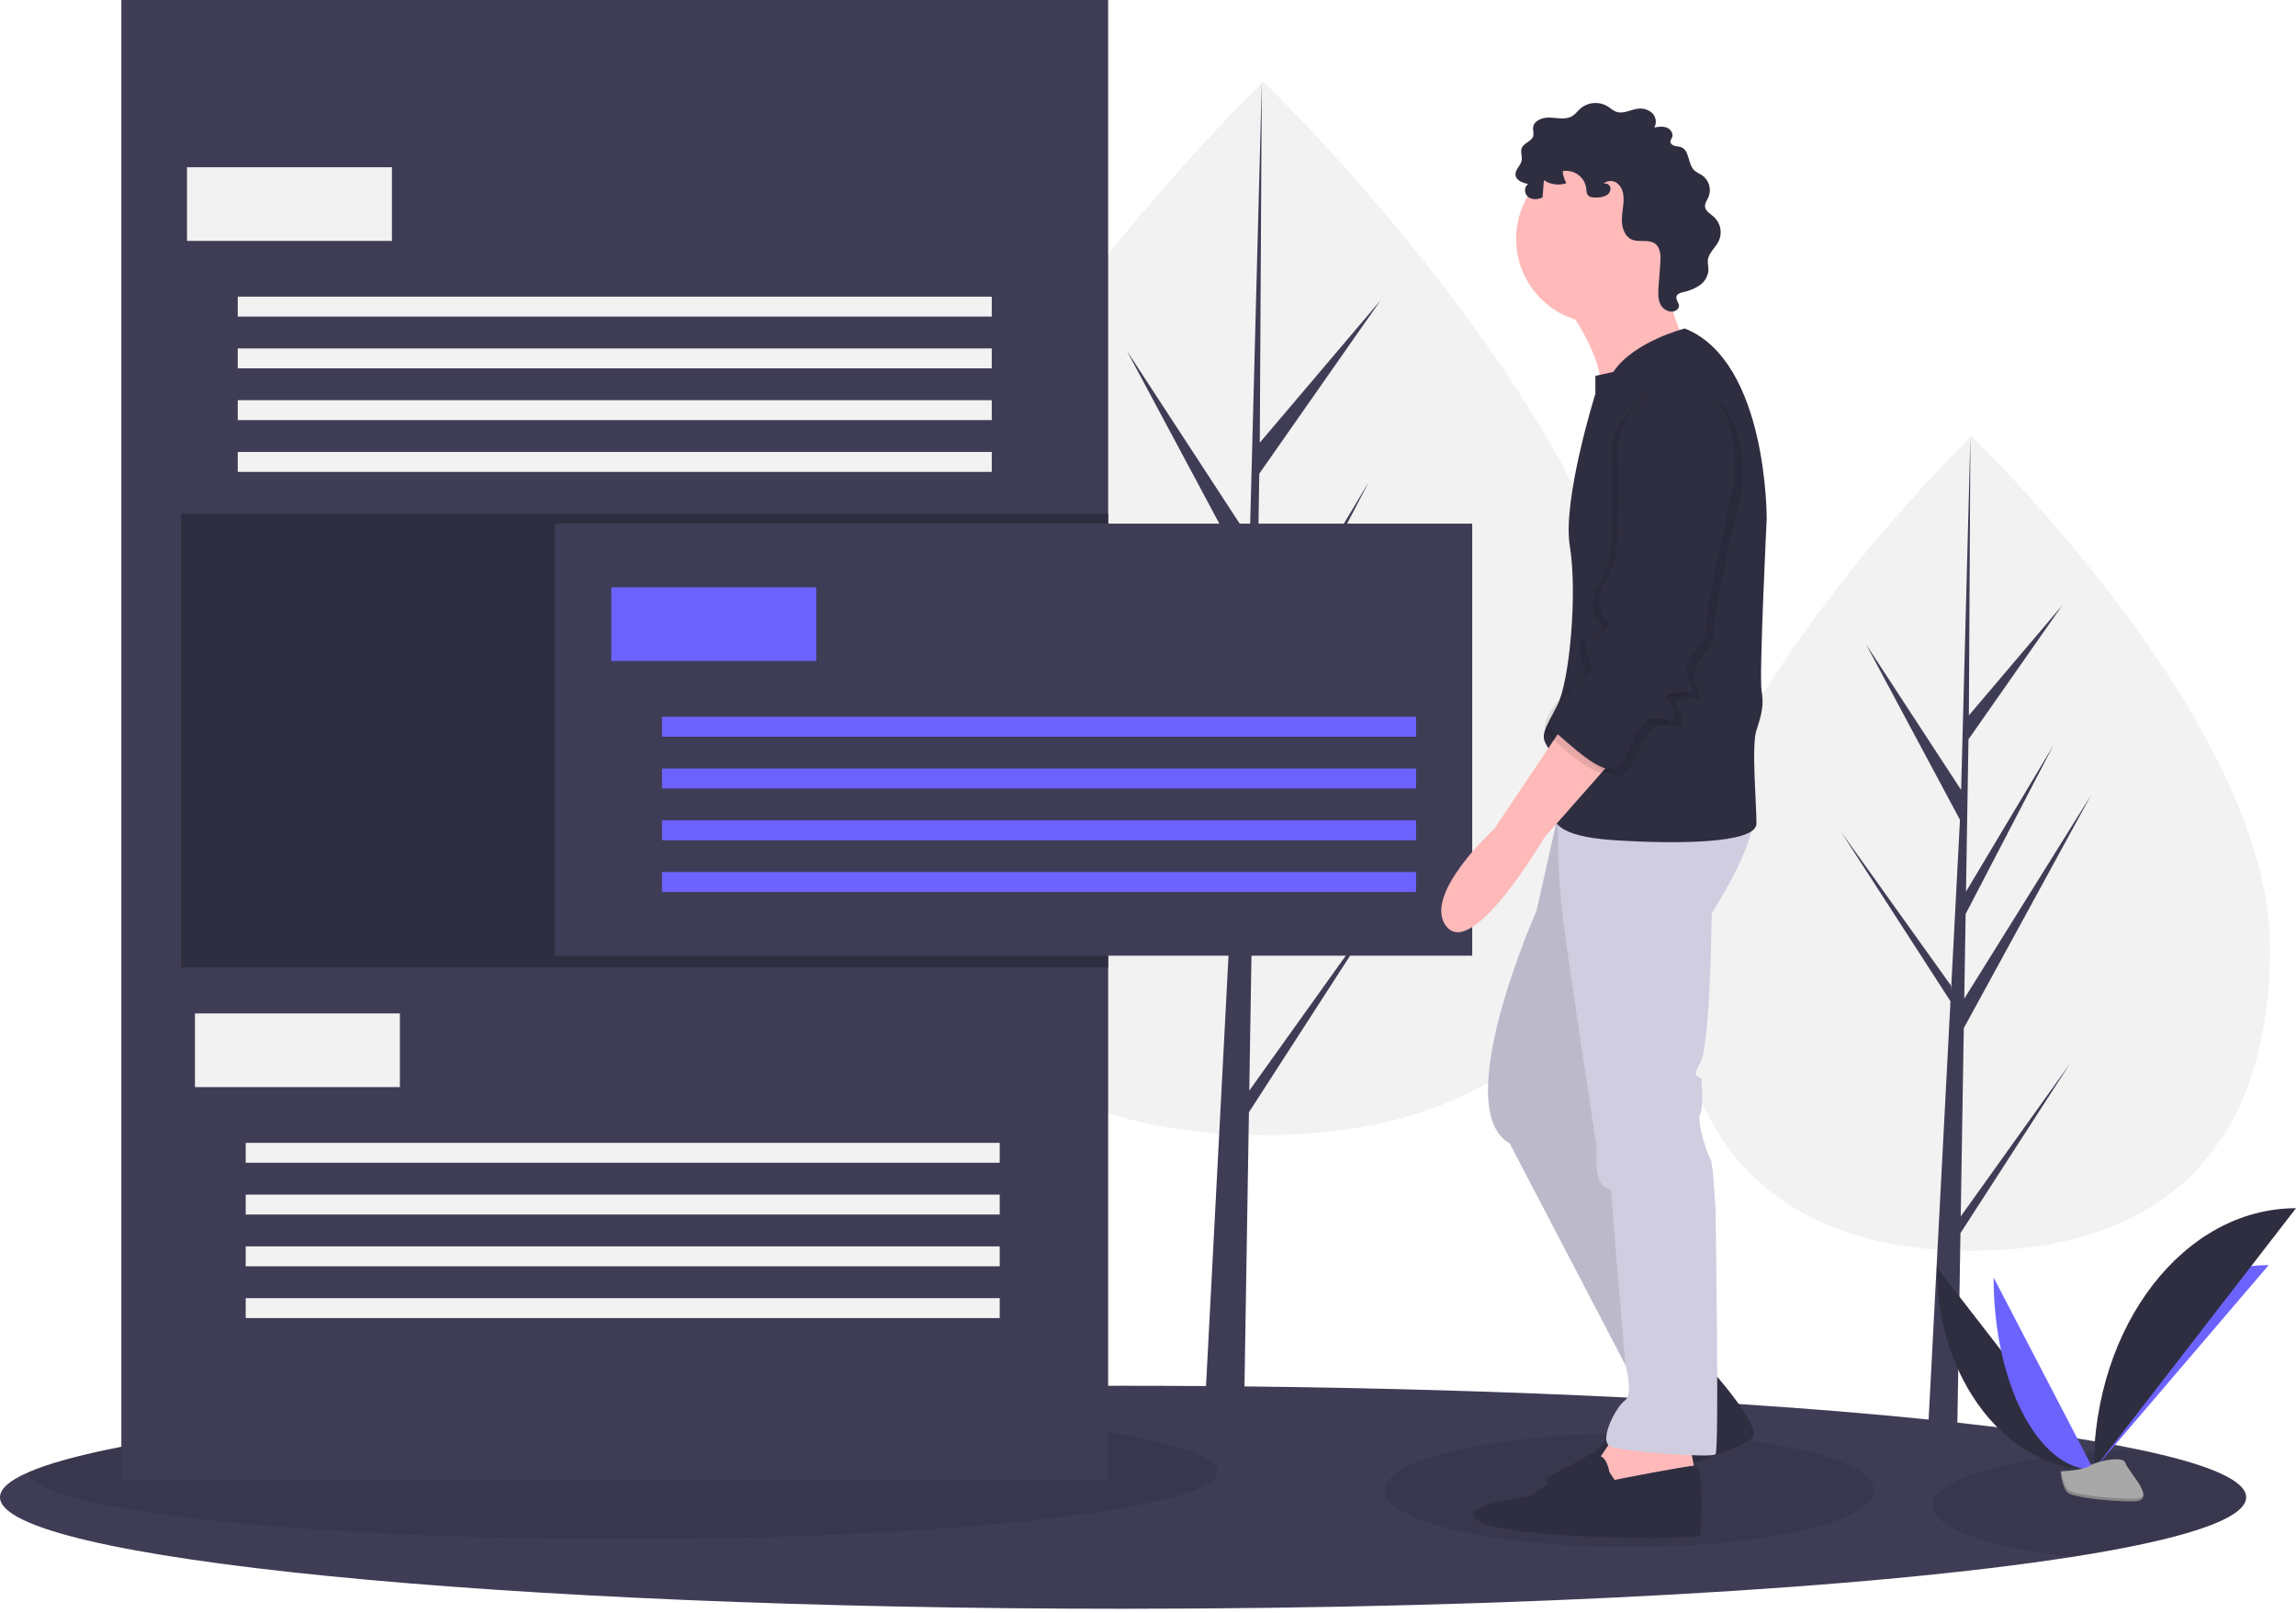 <svg width="450" height="316" viewBox="0 0 450 316" fill="none" xmlns="http://www.w3.org/2000/svg">
<g clip-path="url(#clip0)">
<path d="M444.91 185.64C444.91 229.715 418.724 245.104 386.421 245.104C354.118 245.104 327.931 229.715 327.931 185.64C327.931 141.565 386.421 85.494 386.421 85.494C386.421 85.494 444.91 141.565 444.91 185.64Z" fill="#F2F2F2"/>
<path d="M384.29 238.362L384.889 201.475L409.819 155.841L384.983 195.688L385.253 179.103L402.434 146.087L385.324 174.714L385.808 144.883L404.206 118.599L385.884 140.192L386.187 85.494L384.285 157.905L384.441 154.917L365.735 126.269L384.141 160.652L382.398 193.967L382.346 193.083L360.782 162.934L382.281 196.207L382.063 200.373L382.024 200.436L382.042 200.778L377.62 285.302H383.528L384.237 241.644L405.683 208.453L384.29 238.362Z" fill="#3F3D56"/>
<path d="M323.252 145.524C323.252 202.528 289.384 222.432 247.606 222.432C205.827 222.432 171.959 202.528 171.959 145.524C171.959 88.52 247.606 16.003 247.606 16.003C247.606 16.003 323.252 88.52 323.252 145.524Z" fill="#F2F2F2"/>
<path d="M244.85 213.712L245.624 166.005L277.867 106.984L245.746 158.521L246.094 137.07L268.316 94.369L246.186 131.393V131.393L246.813 92.813L270.608 58.818L246.911 86.746L247.303 16.003L244.843 109.654L245.046 105.79L220.853 68.738L244.657 113.207L242.403 156.295L242.336 155.151L214.446 116.159L242.252 159.191L241.97 164.58L241.919 164.661L241.942 165.103L236.223 274.421H243.864L244.781 217.956L272.518 175.029L244.85 213.712Z" fill="#3F3D56"/>
<path d="M440.232 293.398C440.232 297.689 427.772 301.695 406.243 305.069C367.231 311.188 298.451 315.25 220.114 315.25C98.55 315.25 0 305.468 0 293.398C0 291.731 1.892 290.097 5.475 288.535C9.517 286.765 15.718 285.081 23.785 283.506C40.415 280.26 64.985 277.484 94.954 275.422C129.741 273.033 171.81 271.611 217.192 271.556C218.163 271.552 219.137 271.55 220.114 271.552C225.581 271.552 231 271.571 236.371 271.611C238.894 271.628 241.407 271.651 243.908 271.679C270.636 271.963 295.931 272.723 318.919 273.869C319.945 273.92 320.968 273.975 321.985 274.026C322.333 274.043 322.681 274.064 323.029 274.081C323.122 274.085 323.215 274.089 323.309 274.098C327.826 274.336 332.244 274.589 336.563 274.858C337.979 274.942 339.383 275.032 340.774 275.125C354.291 276.003 366.769 277.026 377.992 278.176C379.909 278.371 381.789 278.571 383.632 278.775C397.832 280.332 409.788 282.102 419.001 284.024C432.615 286.863 440.232 290.042 440.232 293.398Z" fill="#3F3D56"/>
<path opacity="0.1" d="M319.353 303.153C345.841 303.153 367.314 298.174 367.314 292.033C367.314 285.892 345.841 280.914 319.353 280.914C292.865 280.914 271.391 285.892 271.391 292.033C271.391 298.174 292.865 303.153 319.353 303.153Z" fill="black"/>
<path opacity="0.1" d="M440.232 293.398C440.232 297.689 427.771 301.695 406.243 305.069C389.965 303.291 378.696 299.45 378.696 295.003C378.696 289.465 396.153 284.873 419 284.024C432.615 286.863 440.232 290.042 440.232 293.398Z" fill="black"/>
<path opacity="0.1" d="M238.637 288.327C238.637 295.654 186.437 301.592 122.048 301.592C58.263 301.592 6.442 295.767 5.475 288.533C17.855 283.126 50.449 278.483 94.952 275.42C103.647 275.186 112.721 275.061 122.048 275.061C186.437 275.061 238.637 280.999 238.637 288.327Z" fill="black"/>
<path d="M217.191 0H23.786V289.887H217.191V0Z" fill="#3F3D56"/>
<path d="M217.191 100.661H35.484V189.617H217.191V100.661Z" fill="#2F2E41"/>
<path d="M288.548 102.611H108.791V187.276H288.548V102.611Z" fill="#3F3D56"/>
<path d="M159.969 115.097H119.806V129.532H159.969V115.097Z" fill="#6C63FF"/>
<path d="M277.533 140.457H129.749V144.358H277.533V140.457Z" fill="#6C63FF"/>
<path d="M277.533 150.601H129.749V154.502H277.533V150.601Z" fill="#6C63FF"/>
<path d="M277.533 160.745H129.749V164.647H277.533V160.745Z" fill="#6C63FF"/>
<path d="M277.533 170.889H129.749V174.791H277.533V170.889Z" fill="#6C63FF"/>
<path d="M76.816 32.773H36.653V47.209H76.816V32.773Z" fill="#F2F2F2"/>
<path d="M194.38 58.133H46.597V62.035H194.38V58.133Z" fill="#F2F2F2"/>
<path d="M194.38 68.278H46.597V72.179H194.38V68.278Z" fill="#F2F2F2"/>
<path d="M194.38 78.422H46.597V82.323H194.38V78.422Z" fill="#F2F2F2"/>
<path d="M194.38 88.566H46.597V92.467H194.38V88.566Z" fill="#F2F2F2"/>
<path d="M78.376 198.59H38.213V213.026H78.376V198.59Z" fill="#F2F2F2"/>
<path d="M195.94 223.951H48.156V227.852H195.94V223.951Z" fill="#F2F2F2"/>
<path d="M195.94 234.095H48.156V237.996H195.94V234.095Z" fill="#F2F2F2"/>
<path d="M195.94 244.239H48.156V248.14H195.94V244.239Z" fill="#F2F2F2"/>
<path d="M195.94 254.383H48.156V258.284H195.94V254.383Z" fill="#F2F2F2"/>
<path d="M306.671 59.607C306.671 59.607 314.689 69.886 313.687 77.156C312.684 84.426 330.223 67.128 330.223 67.128C330.223 67.128 324.21 54.593 327.467 48.577C330.724 42.56 306.671 59.607 306.671 59.607Z" fill="#FFB9B9"/>
<path d="M334.733 267.683C334.733 267.683 345.256 279.215 343.502 281.722C341.748 284.229 310.931 293.755 307.423 293.254C303.915 292.753 302.161 290.246 303.414 289.494C304.667 288.741 312.684 284.48 312.684 284.48L319.449 276.708C319.449 276.708 324.46 273.951 324.46 272.446C324.46 270.942 334.733 267.683 334.733 267.683Z" fill="#2F2E41"/>
<path d="M316.944 280.469C316.944 280.469 312.935 286.987 312.183 287.237C311.432 287.488 315.942 296.513 315.942 296.513L326.465 293.254L332.227 288.491L330.974 281.973L316.944 280.469Z" fill="#FFB9B9"/>
<path d="M306.17 156.124L301.159 178.436C301.159 178.436 283.871 217.294 295.898 224.062L322.205 274.452L336.236 268.185L312.684 216.542L323.458 157.127L306.17 156.124Z" fill="#D0CDE1"/>
<path opacity="0.1" d="M306.17 156.124L301.159 178.436C301.159 178.436 283.871 217.294 295.898 224.062L322.205 274.452L336.236 268.185L312.684 216.542L323.458 157.127L306.17 156.124Z" fill="black"/>
<path d="M307.924 159.634H305.382C305.184 167.344 305.615 175.058 306.671 182.698C308.425 195.483 312.935 224.814 312.935 224.814C312.935 224.814 312.434 230.33 313.937 232.085C315.441 233.839 315.691 231.583 315.942 235.594C316.192 239.605 318.572 267.493 318.572 267.493C318.572 267.493 320.201 273.198 318.447 274.452C316.693 275.705 313.186 282.474 315.691 283.477C318.197 284.48 335.484 285.733 336.236 284.981C336.988 284.229 336.236 237.099 336.236 237.099C336.236 237.099 335.735 227.572 335.234 227.071C334.733 226.569 332.478 219.801 333.229 218.296C333.981 216.792 333.48 212.28 333.48 211.528C333.48 210.776 331.225 211.528 333.229 208.269C335.234 205.01 335.484 178.938 335.484 178.938C335.484 178.938 346.258 162.392 343.001 158.13L307.924 159.634Z" fill="#D0CDE1"/>
<path d="M313.687 63.367C322.819 63.367 330.223 55.96 330.223 46.822C330.223 37.684 322.819 30.276 313.687 30.276C304.554 30.276 297.151 37.684 297.151 46.822C297.151 55.96 304.554 63.367 313.687 63.367Z" fill="#FFB9B9"/>
<path d="M330.223 64.37C330.223 64.37 320.201 66.877 316.192 72.894L312.684 73.646V77.156C312.684 77.156 306.17 97.963 307.673 106.988C309.177 116.013 307.673 133.562 305.168 138.325C302.662 143.088 301.911 144.091 303.164 146.097C304.416 148.102 306.17 154.871 304.917 157.879C303.665 160.887 304.917 163.896 316.443 164.648C327.968 165.4 344.253 165.4 344.253 161.389C344.253 157.378 343.251 146.097 344.253 143.088C345.256 140.08 345.757 138.074 345.256 135.317C344.755 132.559 346.258 101.724 346.258 101.724C346.258 101.724 346.508 70.888 330.223 64.37Z" fill="#2F2E41"/>
<path d="M306.671 141.835L292.891 162.392C292.891 162.392 278.359 175.678 283.621 181.695C288.882 187.712 302.663 164.147 302.663 164.147L317.695 147.099L306.671 141.835Z" fill="#FFB9B9"/>
<path d="M315.441 288.491C315.441 288.491 314.939 285.232 313.186 285.232C311.432 285.232 299.656 293.254 299.656 293.254C299.656 293.254 284.122 295.009 290.135 298.268C296.148 301.527 332.979 302.028 333.229 300.775C333.48 299.521 333.981 287.16 332.227 287.199C330.473 287.237 316.443 289.995 316.443 289.995L315.441 288.491Z" fill="#2F2E41"/>
<path d="M314.863 38.274C314.276 38.563 313.628 38.71 312.973 38.701C312.297 38.739 311.49 38.698 311.131 38.124C310.961 37.746 310.882 37.334 310.901 36.92C310.83 36.388 310.652 35.877 310.378 35.416C310.104 34.956 309.74 34.555 309.307 34.24C308.874 33.924 308.381 33.699 307.859 33.579C307.337 33.459 306.796 33.446 306.269 33.541C306.34 34.37 306.592 35.173 307.007 35.894C306.274 36.143 305.494 36.219 304.728 36.117C303.961 36.015 303.228 35.737 302.586 35.305L302.332 38.682C301.433 39.112 300.282 39.202 299.498 38.587C298.714 37.971 298.651 36.528 299.538 36.073C298.443 35.845 297.103 35.354 297.023 34.237C296.949 33.219 298.03 32.473 298.229 31.471C298.392 30.654 297.944 29.766 298.261 28.996C298.677 27.984 300.188 27.724 300.491 26.673C300.645 26.137 300.423 25.565 300.476 25.01C300.615 23.557 302.44 22.954 303.896 23.037C305.352 23.119 306.941 23.506 308.178 22.733C308.778 22.358 309.197 21.759 309.724 21.287C310.452 20.662 311.358 20.281 312.315 20.198C313.271 20.114 314.229 20.333 315.054 20.823C315.64 21.188 316.151 21.692 316.804 21.914C318.14 22.367 319.535 21.51 320.932 21.312C321.443 21.224 321.967 21.254 322.465 21.398C322.963 21.543 323.422 21.798 323.807 22.145C324.181 22.505 324.425 22.978 324.503 23.491C324.58 24.004 324.486 24.529 324.235 24.983C325.055 24.844 325.924 24.71 326.696 25.017C327.469 25.325 328.059 26.25 327.702 27.001C327.569 27.198 327.464 27.412 327.39 27.638C327.317 28.075 327.738 28.449 328.162 28.574C328.587 28.699 329.048 28.676 329.464 28.828C331.181 29.457 330.769 32.204 332.121 33.437C332.584 33.774 333.074 34.074 333.586 34.333C334.257 34.799 334.748 35.481 334.977 36.265C335.206 37.05 335.159 37.889 334.843 38.643C334.572 39.243 334.118 39.816 334.173 40.473C334.249 41.393 335.235 41.898 335.927 42.51C336.558 43.092 336.99 43.858 337.161 44.7C337.331 45.542 337.232 46.417 336.878 47.199C336.242 48.526 334.864 49.533 334.724 50.998C334.664 51.635 334.855 52.271 334.844 52.911C334.804 53.503 334.63 54.077 334.337 54.593C334.044 55.108 333.639 55.55 333.151 55.887C332.17 56.552 331.064 57.012 329.901 57.24C329.355 57.371 328.703 57.575 328.571 58.121C328.414 58.769 329.136 59.358 329.061 60.02C329.014 60.308 328.856 60.565 328.619 60.736C327.642 61.501 326.095 60.845 325.498 59.757C324.9 58.669 324.976 57.351 325.069 56.113L325.406 51.611C325.511 50.21 325.501 48.547 324.36 47.728C323.098 46.824 321.26 47.556 319.834 46.945C318.347 46.308 317.814 44.445 317.874 42.828C317.934 41.211 318.397 39.591 318.13 37.995C317.8 36.017 316.042 34.687 314.266 35.969C315.827 35.756 316.096 37.548 314.863 38.274Z" fill="#2F2E41"/>
<path opacity="0.1" d="M328.72 76.404C328.72 76.404 318.698 80.415 318.698 88.938C318.698 97.462 319.199 108.743 317.445 112.504C315.691 116.264 314.188 117.517 315.19 120.526C316.192 123.534 317.946 123.033 315.19 125.289C312.434 127.545 312.684 123.785 312.434 127.545C312.183 131.306 314.939 131.807 312.434 133.562C309.928 135.317 303.414 142.336 306.17 144.592C308.926 146.849 316.192 154.119 318.698 151.361C321.203 148.603 322.456 141.584 325.964 142.085C329.471 142.587 329.972 142.838 329.471 140.331C328.97 137.824 326.715 137.824 329.722 137.072C332.728 136.319 333.981 138.074 332.979 135.567C331.977 133.06 331.225 132.058 333.229 129.3C335.234 126.542 336.236 125.79 335.985 123.033C335.735 120.275 341.497 95.456 341.497 95.456C341.497 95.456 343.251 74.398 328.72 76.404Z" fill="black"/>
<path opacity="0.1" d="M325.963 75.902C325.963 75.902 315.942 79.913 315.942 88.437C315.942 96.96 316.443 108.242 314.689 112.002C312.935 115.763 311.432 117.016 312.434 120.024C313.436 123.033 315.19 122.531 312.434 124.788C309.678 127.044 309.928 123.283 309.678 127.044C309.427 130.804 312.183 131.306 309.678 133.06C307.172 134.815 300.658 141.835 303.414 144.091C306.17 146.347 313.436 153.617 315.942 150.86C318.447 148.102 319.7 141.083 323.207 141.584C326.715 142.085 327.216 142.336 326.715 139.829C326.214 137.322 323.959 137.322 326.966 136.57C329.972 135.818 331.225 137.573 330.223 135.066C329.221 132.559 328.469 131.556 330.473 128.799C332.478 126.041 333.48 125.289 333.229 122.531C332.979 119.774 338.741 94.955 338.741 94.955C338.741 94.955 340.495 73.897 325.963 75.902Z" fill="black"/>
<path d="M327.216 75.15C327.216 75.15 317.194 79.161 317.194 87.685C317.194 96.209 317.695 107.49 315.942 111.25C314.188 115.011 312.684 116.264 313.687 119.272C314.689 122.281 316.443 121.779 313.687 124.035C310.931 126.292 311.181 122.531 310.931 126.292C310.68 130.052 313.436 130.554 310.931 132.308C308.425 134.063 301.911 141.083 304.667 143.339C307.423 145.595 314.689 152.865 317.194 150.108C319.7 147.35 320.953 140.331 324.46 140.832C327.968 141.333 328.469 141.584 327.968 139.077C327.467 136.57 325.212 136.57 328.218 135.818C331.225 135.066 332.478 136.821 331.476 134.314C330.473 131.807 329.722 130.804 331.726 128.047C333.73 125.289 334.733 124.537 334.482 121.779C334.232 119.022 339.994 94.203 339.994 94.203C339.994 94.203 341.748 73.145 327.216 75.15Z" fill="#2F2E41"/>
<path d="M379.595 248.351C379.595 270.284 393.347 288.033 410.341 288.033L379.595 248.351Z" fill="#2F2E41"/>
<path d="M410.341 288.033C410.341 265.853 425.688 247.905 444.653 247.905L410.341 288.033Z" fill="#6C63FF"/>
<path d="M390.735 250.339C390.735 271.174 399.504 288.033 410.341 288.033L390.735 250.339Z" fill="#6C63FF"/>
<path d="M410.341 288.033C410.341 259.692 428.079 236.758 450 236.758L410.341 288.033Z" fill="#2F2E41"/>
<path d="M403.873 288.312C403.873 288.312 408.233 288.178 409.547 287.242C410.862 286.305 416.255 285.187 416.581 286.689C416.907 288.191 423.134 294.157 418.211 294.197C413.288 294.237 406.772 293.43 405.461 292.63C404.149 291.831 403.873 288.312 403.873 288.312Z" fill="#A8A8A8"/>
<path opacity="0.2" d="M418.299 293.674C413.376 293.714 406.86 292.907 405.549 292.108C404.55 291.499 404.152 289.314 404.019 288.307C403.926 288.311 403.873 288.312 403.873 288.312C403.873 288.312 404.149 291.831 405.461 292.63C406.772 293.43 413.288 294.237 418.211 294.197C419.632 294.186 420.123 293.68 420.096 292.931C419.898 293.383 419.356 293.666 418.299 293.674Z" fill="black"/>
</g>
<defs>
<clipPath id="clip0">
<rect width="450" height="315.25" fill="white"/>
</clipPath>
</defs>
</svg>
